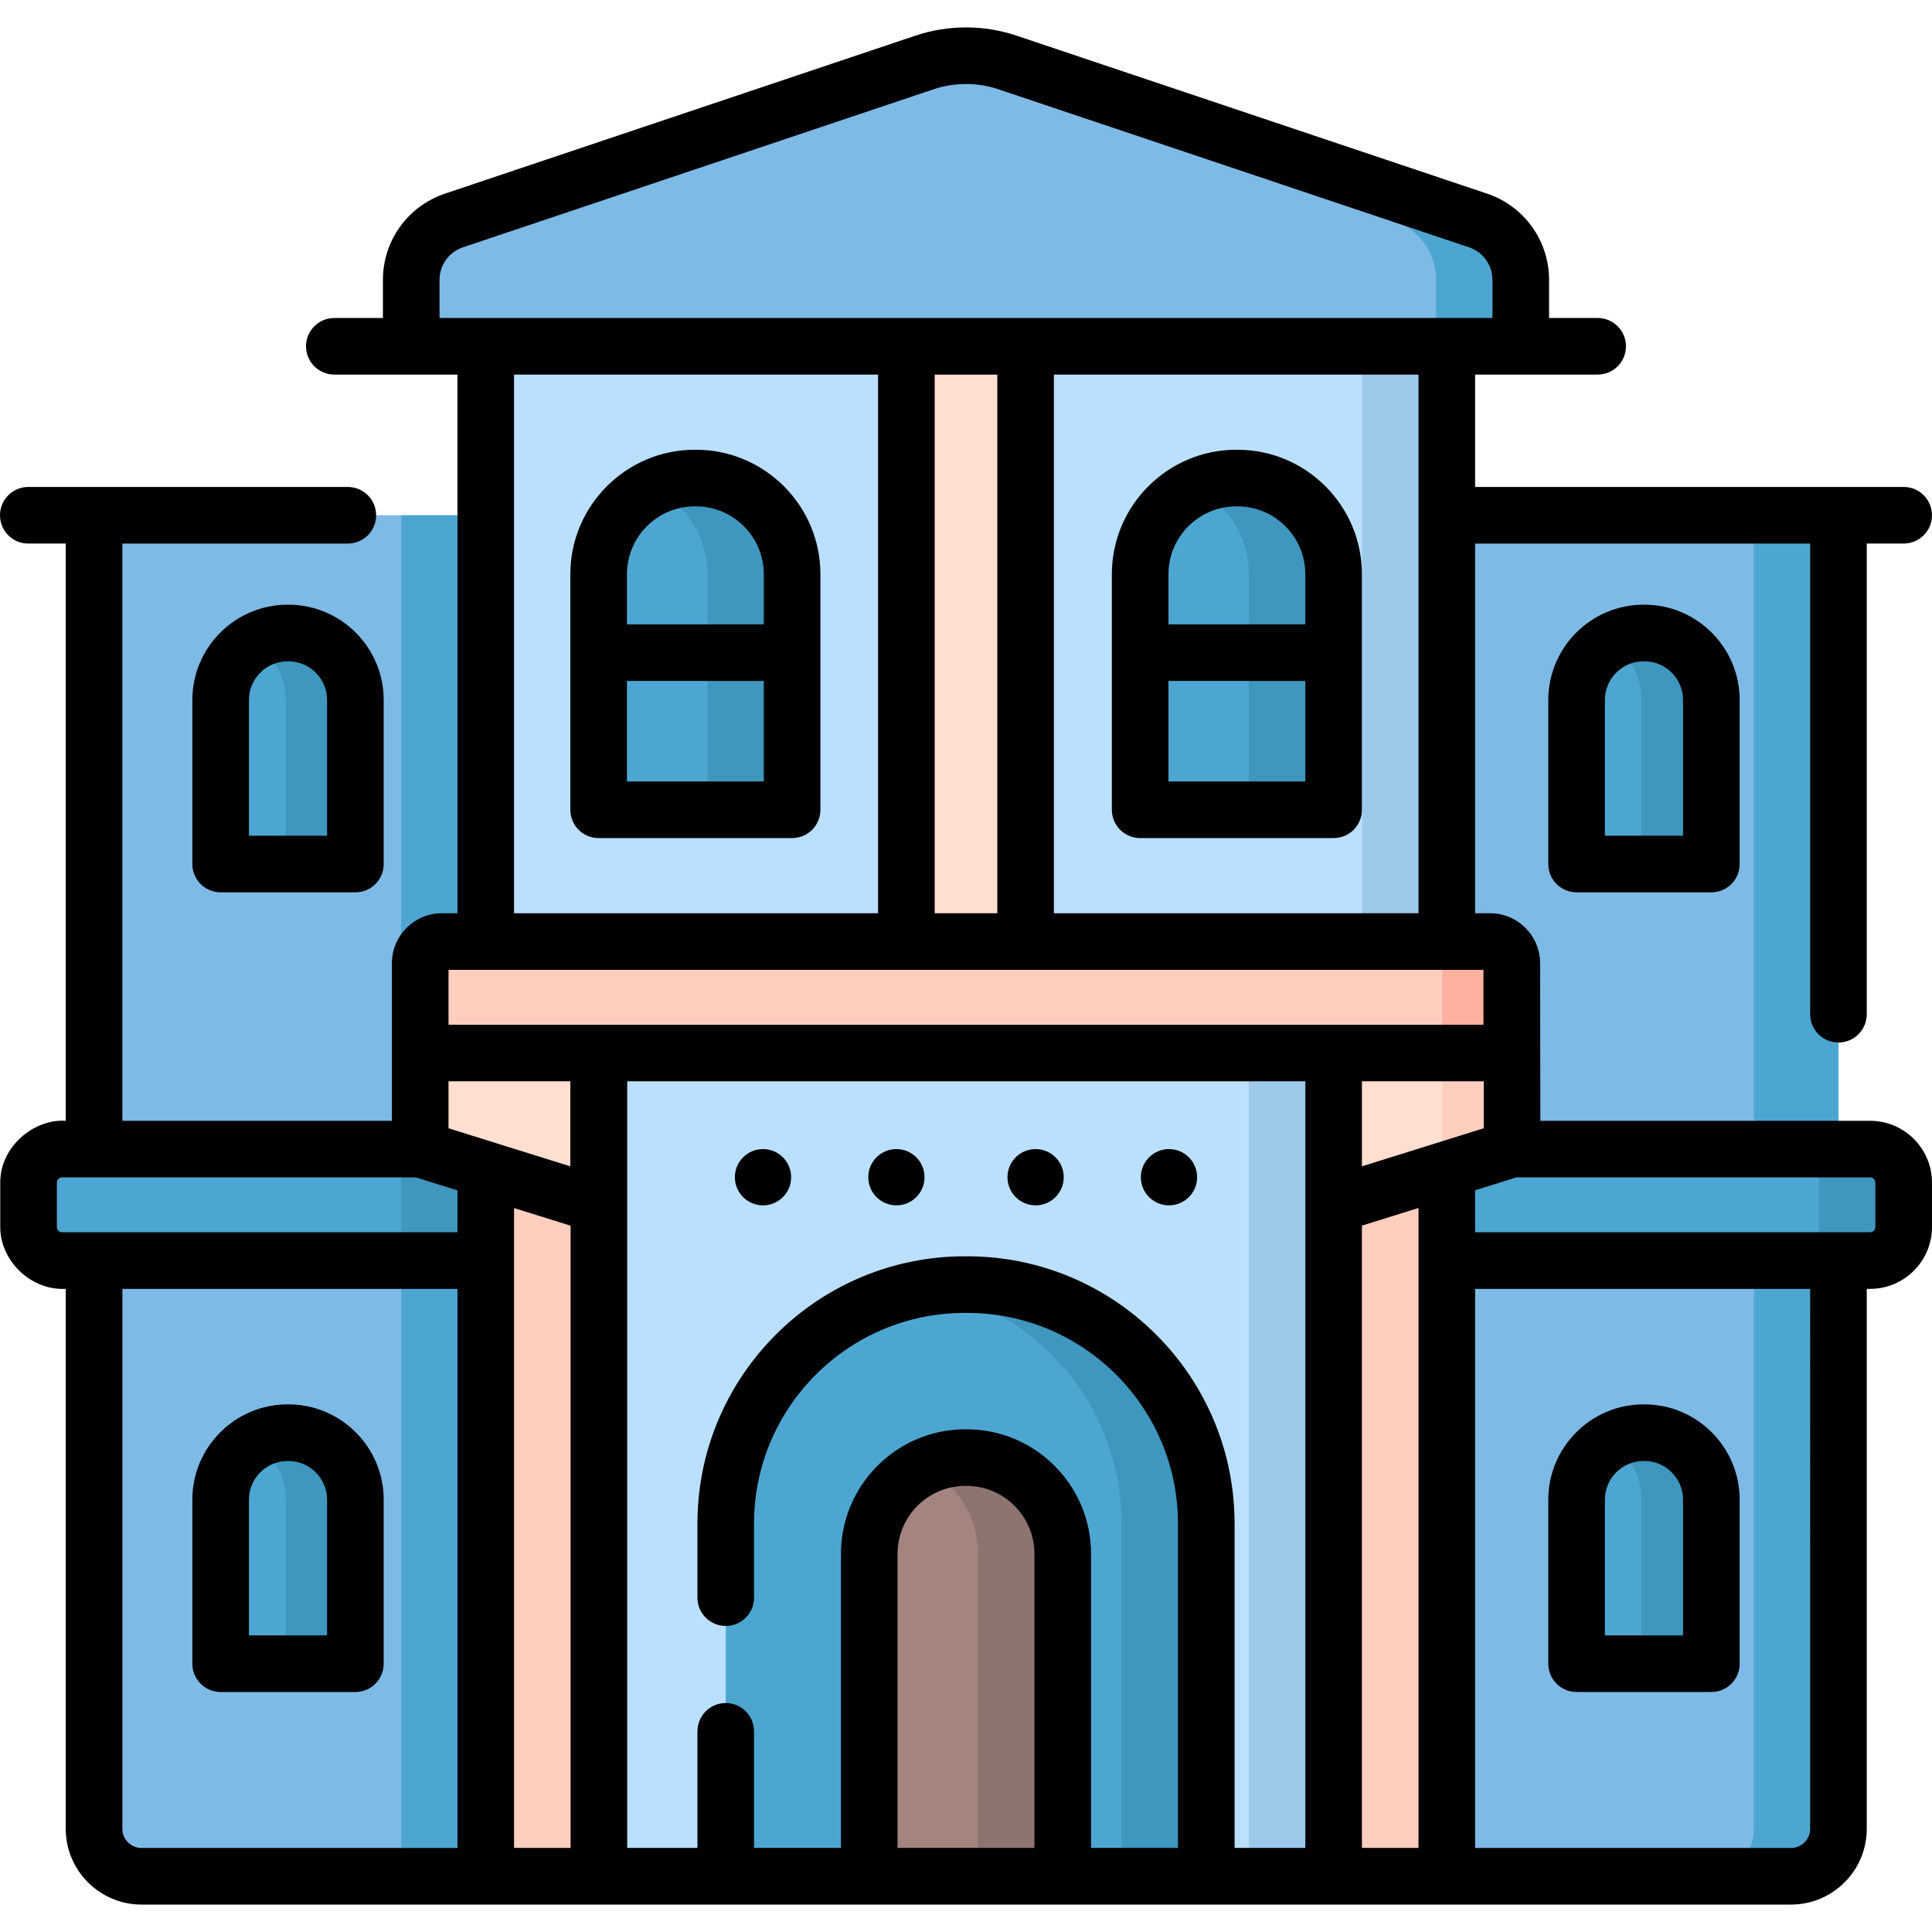 <svg id="Capa_1" enable-background="new 0 0 512 512" height="512" viewBox="0 0 512 512" width="512" xmlns="http://www.w3.org/2000/svg"><g><g><g fill="#7ebae6"><path d="m474.634 497.232h-91.218v-360.684h103.79v348.111c.001 6.944-5.628 12.573-12.572 12.573z"/><path d="m474.634 497.232h-91.218v-360.684h103.79v348.111c.001 6.944-5.628 12.573-12.572 12.573z"/><path d="m474.634 497.232h-91.218v-360.684h103.79v348.111c.001 6.944-5.628 12.573-12.572 12.573z"/></g><path d="m464.796 136.548v348.112c0 6.944-5.629 12.573-12.573 12.573h22.41c6.944 0 12.573-5.629 12.573-12.573v-348.112z" fill="#4da6d1"/><path d="m400.71 304.523h94.89c4.92 0 8.9 3.98 8.9 8.89v11.75c0 4.91-3.98 8.9-8.9 8.9h-112.18v-24.14z" fill="#4da6d1"/><path d="m495.6 304.523h-22.411c4.92 0 8.9 3.98 8.9 8.89v11.75c0 4.91-3.98 8.9-8.9 8.9h22.411c4.92 0 8.9-3.99 8.9-8.9v-11.75c0-4.91-3.98-8.89-8.9-8.89z" fill="#3f96bf"/><path d="m453.527 228.977h-35.71v-43.471c0-9.806 7.95-17.756 17.756-17.756h.198c9.806 0 17.756 7.95 17.756 17.756z" fill="#4da6d1"/><path d="m435.771 167.75h-.198c-3.341 0-6.455.94-9.124 2.544 5.165 3.105 8.632 8.746 8.632 15.212v43.471h18.446v-43.471c0-9.806-7.949-17.756-17.756-17.756z" fill="#3f96bf"/><path d="m453.527 440.9h-35.71v-43.471c0-9.806 7.95-17.756 17.756-17.756h.198c9.806 0 17.756 7.95 17.756 17.756z" fill="#4da6d1"/><path d="m435.771 379.673h-.198c-3.341 0-6.455.94-9.124 2.544 5.165 3.105 8.632 8.746 8.632 15.212v43.471h18.446v-43.471c0-9.806-7.949-17.756-17.756-17.756z" fill="#3f96bf"/><path d="m37.508 497.232h91.218v-360.684h-103.791v348.111c0 6.944 5.629 12.573 12.573 12.573z" fill="#7ebae6"/><path d="m106.315 136.548h22.41v360.684h-22.41z" fill="#4da6d1"/><path d="m16.468 334.06h112.257v-29.54h-112.257c-4.914 0-8.898 3.984-8.898 8.898v11.745c0 4.913 3.984 8.897 8.898 8.897z" fill="#4da6d1"/><path d="m106.315 304.519h22.41v29.54h-22.41z" fill="#3f96bf"/><path d="m58.473 228.977h35.71v-43.471c0-9.806-7.95-17.756-17.756-17.756h-.198c-9.806 0-17.756 7.95-17.756 17.756z" fill="#4da6d1"/><path d="m76.427 167.75h-.198c-3.341 0-6.455.94-9.124 2.544 5.165 3.105 8.632 8.746 8.632 15.212v43.471h18.446v-43.471c0-9.806-7.95-17.756-17.756-17.756z" fill="#3f96bf"/><path d="m58.473 440.9h35.71v-43.471c0-9.806-7.95-17.756-17.756-17.756h-.198c-9.806 0-17.756 7.95-17.756 17.756z" fill="#4da6d1"/><path d="m76.427 379.673h-.198c-3.341 0-6.455.94-9.124 2.544 5.165 3.105 8.632 8.746 8.632 15.212v43.471h18.446v-43.471c0-9.806-7.95-17.756-17.756-17.756z" fill="#3f96bf"/><path d="m128.725 91.756h254.69v405.463h-254.69z" fill="#bbe0ff"/><path d="m360.97 91.756h22.446v405.463h-22.446z" fill="#9dc9eb"/><path d="m391.702 58.429-124.733-41.884c-7.117-2.39-14.821-2.39-21.938 0l-124.733 41.884c-6.762 2.27-11.318 8.606-11.318 15.739v17.602h294.04v-17.602c0-7.133-4.556-13.469-11.318-15.739z" fill="#7ebae6"/><path d="m391.702 58.429-124.733-41.884c-7.117-2.39-14.821-2.39-21.938 0l-5.152 1.73c4.965-.557 10.019-.058 14.81 1.551l114.568 38.603c6.762 2.271 11.318 8.606 11.318 15.739v17.602h22.446v-17.602c-.001-7.133-4.557-13.469-11.319-15.739z" fill="#4da6d1"/><path d="m330.979 279.06h29.991v218.172h-29.991z" fill="#9dc9eb"/><path d="m128.725 279.06h29.991v218.172h-29.991z" fill="#ffcebf"/><path d="m353.425 279.06h29.991v218.172h-29.991z" fill="#ffcebf"/><path d="m240.202 91.77h31.596v157.75h-31.596z" fill="#ffdfcf"/><path d="m400.638 279.06h-289.276v-23.8c0-3.17 2.57-5.74 5.74-5.74h277.797c3.17 0 5.74 2.57 5.74 5.74v23.8z" fill="#ffcebf"/><path d="m394.898 249.519h-18.446c3.17 0 5.74 2.57 5.74 5.74v23.8h18.446v-23.8c0-3.17-2.57-5.74-5.74-5.74z" fill="#ffb09e"/><path d="m319.673 497.232h-127.346v-93.477c0-34.97 28.349-63.319 63.32-63.319h.706c34.97 0 63.319 28.349 63.319 63.319v93.477z" fill="#4da6d1"/><path d="m256.353 340.436h-.706c-3.708 0-7.336.337-10.87.949 29.788 5.157 52.45 31.109 52.45 62.371v93.477h22.446v-93.477c0-34.971-28.35-63.32-63.32-63.32z" fill="#3f96bf"/><path d="m281.637 497.232h-51.274v-85.465c0-14.08 11.414-25.495 25.495-25.495h.284c14.08 0 25.495 11.414 25.495 25.495z" fill="#a3847e"/><path d="m256.142 386.272h-.284c-3.971 0-7.73.909-11.081 2.528 8.53 4.123 14.414 12.857 14.414 22.967v85.465h22.446v-85.465c0-14.08-11.414-25.495-25.495-25.495z" fill="#8e746e"/><path d="m209.92 214.601h-51.274v-62.417c0-14.08 11.414-25.495 25.495-25.495h.284c14.08 0 25.495 11.414 25.495 25.495z" fill="#4da6d1"/><path d="m184.425 126.688h-.284c-3.971 0-7.73.909-11.081 2.528 8.53 4.123 14.414 12.857 14.414 22.967v62.417h22.446v-62.417c0-14.08-11.415-25.495-25.495-25.495z" fill="#3f96bf"/><path d="m353.425 214.601h-51.274v-62.417c0-14.08 11.414-25.495 25.495-25.495h.284c14.08 0 25.495 11.414 25.495 25.495z" fill="#4da6d1"/><path d="m327.93 126.688h-.284c-3.971 0-7.73.909-11.081 2.528 8.53 4.123 14.414 12.857 14.414 22.967v62.417h22.446v-62.417c0-14.08-11.414-25.495-25.495-25.495z" fill="#3f96bf"/><path d="m158.646 319.289-47.284-14.77v-25.459h47.284z" fill="#ffdfcf"/><path d="m400.71 304.519-47.285 14.77v-40.229h47.285z" fill="#ffdfcf"/><path d="m382.264 279.06v25.459l-28.839 9.008v5.762l47.284-14.77v-25.459z" fill="#ffcebf"/></g><g><path d="m302.151 222.1h51.273c4.143 0 7.5-3.357 7.5-7.5v-62.417c0-18.193-14.801-32.995-32.994-32.995h-.284c-18.193 0-32.995 14.802-32.995 32.995v62.417c0 4.143 3.358 7.5 7.5 7.5zm7.5-15v-26.639h36.273v26.639zm17.995-72.912h.284c9.922 0 17.994 8.072 17.994 17.995v13.278h-36.273v-13.278c0-9.923 8.073-17.995 17.995-17.995z"/><path d="m217.42 152.183c0-18.193-14.802-32.995-32.995-32.995h-.284c-18.193 0-32.995 14.802-32.995 32.995v62.417c0 4.143 3.357 7.5 7.5 7.5h51.274c4.143 0 7.5-3.357 7.5-7.5zm-33.279-17.995h.284c9.923 0 17.995 8.072 17.995 17.995v13.278h-36.274v-13.278c0-9.923 8.072-17.995 17.995-17.995zm-17.995 72.912v-26.639h36.274v26.639z"/><path d="m495.6 297.023h-87.39l-.071-41.764c0-7.301-5.939-13.24-13.24-13.24h-3.979v-97.967h88.79v124.728c0 4.143 3.357 7.5 7.5 7.5s7.5-3.357 7.5-7.5v-124.732h9.79c4.143 0 7.5-3.357 7.5-7.5s-3.357-7.5-7.5-7.5l-113.58.004v-29.782h32.475c4.143 0 7.5-3.357 7.5-7.5s-3.357-7.5-7.5-7.5h-12.875v-10.103c0-10.366-6.603-19.548-16.43-22.849l-124.735-41.883c-8.611-2.891-18.099-2.891-26.712 0l-124.733 41.884c-9.827 3.301-16.43 12.482-16.43 22.849v10.102h-12.875c-4.143 0-7.5 3.357-7.5 7.5s3.357 7.5 7.5 7.5h32.625v142.749h-4.129c-7.301 0-13.24 5.939-13.24 13.24v41.764h-71.431v-152.971h59.753c4.143 0 7.5-3.357 7.5-7.5s-3.357-7.5-7.5-7.5l-84.683-.004c-4.143 0-7.5 3.357-7.5 7.5s3.357 7.5 7.5 7.5h9.93v152.975c-8.41-.567-17.446 6.86-17.359 16.39v11.75c-.049 8.715 7.871 16.874 17.359 16.4v143.1c0 11.066 9.008 20.07 20.08 20.07h437.12c11.072 0 20.08-9.004 20.08-20.07v-143.1h.89c9.043 0 16.4-7.357 16.4-16.4v-11.75c0-9.038-7.357-16.39-16.4-16.39zm-303.273 133.875c4.143 0 7.5-3.357 7.5-7.5v-19.643c0-30.779 25.04-55.819 55.819-55.819h.707c30.779 0 55.819 25.04 55.819 55.819v85.967h-23.036v-77.955c0-18.193-14.801-32.995-32.994-32.995h-.285c-18.193 0-32.994 14.802-32.994 32.995v77.955h-23.036v-30.901c0-4.143-3.357-7.5-7.5-7.5s-7.5 3.357-7.5 7.5v30.901h-18.61v-203.162h179.708v203.162h-18.752v-85.967c0-39.05-31.77-70.819-70.819-70.819h-.707c-39.05 0-70.819 31.77-70.819 70.819v19.643c-.001 4.143 3.357 7.5 7.499 7.5zm81.81 58.824h-36.273v-77.955c0-9.923 8.072-17.995 17.994-17.995h.285c9.922 0 17.994 8.072 17.994 17.995zm-155.276-203.162h32.284v22.529l-32.284-10.085zm17.369 203.162v-155.659-13.918l14.986 4.681v164.896zm239.69 0h-14.995v-164.918l14.995-4.684zm-14.995-180.633v-22.529h32.285v12.444zm14.995-67.07h-96.622v-142.749h96.622zm-128.218-142.749h16.596v142.749h-16.596zm-131.222-25.103c0-3.915 2.493-7.382 6.205-8.628l124.732-41.884c5.535-1.859 11.63-1.858 17.163-.001l124.734 41.886v-.001c3.712 1.247 6.205 4.714 6.205 8.629v10.102h-279.039zm19.75 25.103h96.472v142.749h-96.472zm-17.369 157.749h274.277v14.541h-274.277zm-103.791 68.144v-11.75c0-.767.628-1.39 1.399-1.39h93.759l11.002 3.437v11.103h-104.76c-.772 0-1.4-.628-1.4-1.4zm17.36 159.5v-143.1h88.801v148.17h-83.721c-2.801 0-5.08-2.275-5.08-5.07zm447.28 0c0 2.796-2.279 5.07-5.08 5.07h-83.71v-148.17h88.79zm17.29-159.5c0 .772-.628 1.4-1.4 1.4h-104.68v-11.128l10.923-3.412h93.757c.772 0 1.4.623 1.4 1.39z"/><path d="m435.573 160.25c-13.926 0-25.256 11.33-25.256 25.256v43.471c0 4.143 3.357 7.5 7.5 7.5h35.71c4.143 0 7.5-3.357 7.5-7.5v-43.471c0-13.926-11.33-25.256-25.256-25.256zm10.454 25.256v35.971h-20.71v-35.971c0-5.655 4.601-10.256 10.256-10.256h.198c5.656 0 10.256 4.601 10.256 10.256z"/><path d="m417.817 448.4h35.71c4.143 0 7.5-3.357 7.5-7.5v-43.471c0-13.926-11.33-25.256-25.256-25.256h-.198c-13.926 0-25.256 11.33-25.256 25.256v43.471c0 4.142 3.358 7.5 7.5 7.5zm7.5-50.971c0-5.655 4.601-10.256 10.256-10.256h.198c5.655 0 10.256 4.601 10.256 10.256v35.971h-20.71z"/><path d="m76.427 160.25h-.198c-13.926 0-25.256 11.33-25.256 25.256v43.471c0 4.143 3.357 7.5 7.5 7.5h35.71c4.143 0 7.5-3.357 7.5-7.5v-43.471c0-13.925-11.33-25.256-25.256-25.256zm10.256 61.227h-20.71v-35.971c0-5.655 4.601-10.256 10.256-10.256h.198c5.655 0 10.256 4.601 10.256 10.256z"/><path d="m76.427 372.173h-.198c-13.926 0-25.256 11.33-25.256 25.256v43.471c0 4.143 3.357 7.5 7.5 7.5h35.71c4.143 0 7.5-3.357 7.5-7.5v-43.471c0-13.926-11.33-25.256-25.256-25.256zm10.256 61.227h-20.71v-35.971c0-5.655 4.601-10.256 10.256-10.256h.198c5.655 0 10.256 4.601 10.256 10.256z"/><path d="m237.554 319.43c4.118 0 7.456-3.338 7.456-7.456s-3.338-7.456-7.456-7.456-7.455 3.338-7.455 7.456 3.338 7.456 7.455 7.456z"/><circle cx="202.205" cy="311.975" r="7.456"/><circle cx="309.795" cy="311.975" r="7.456"/><path d="m274.446 319.43c4.118 0 7.455-3.338 7.455-7.456s-3.338-7.456-7.455-7.456-7.456 3.338-7.456 7.456 3.338 7.456 7.456 7.456z"/></g></g></svg>